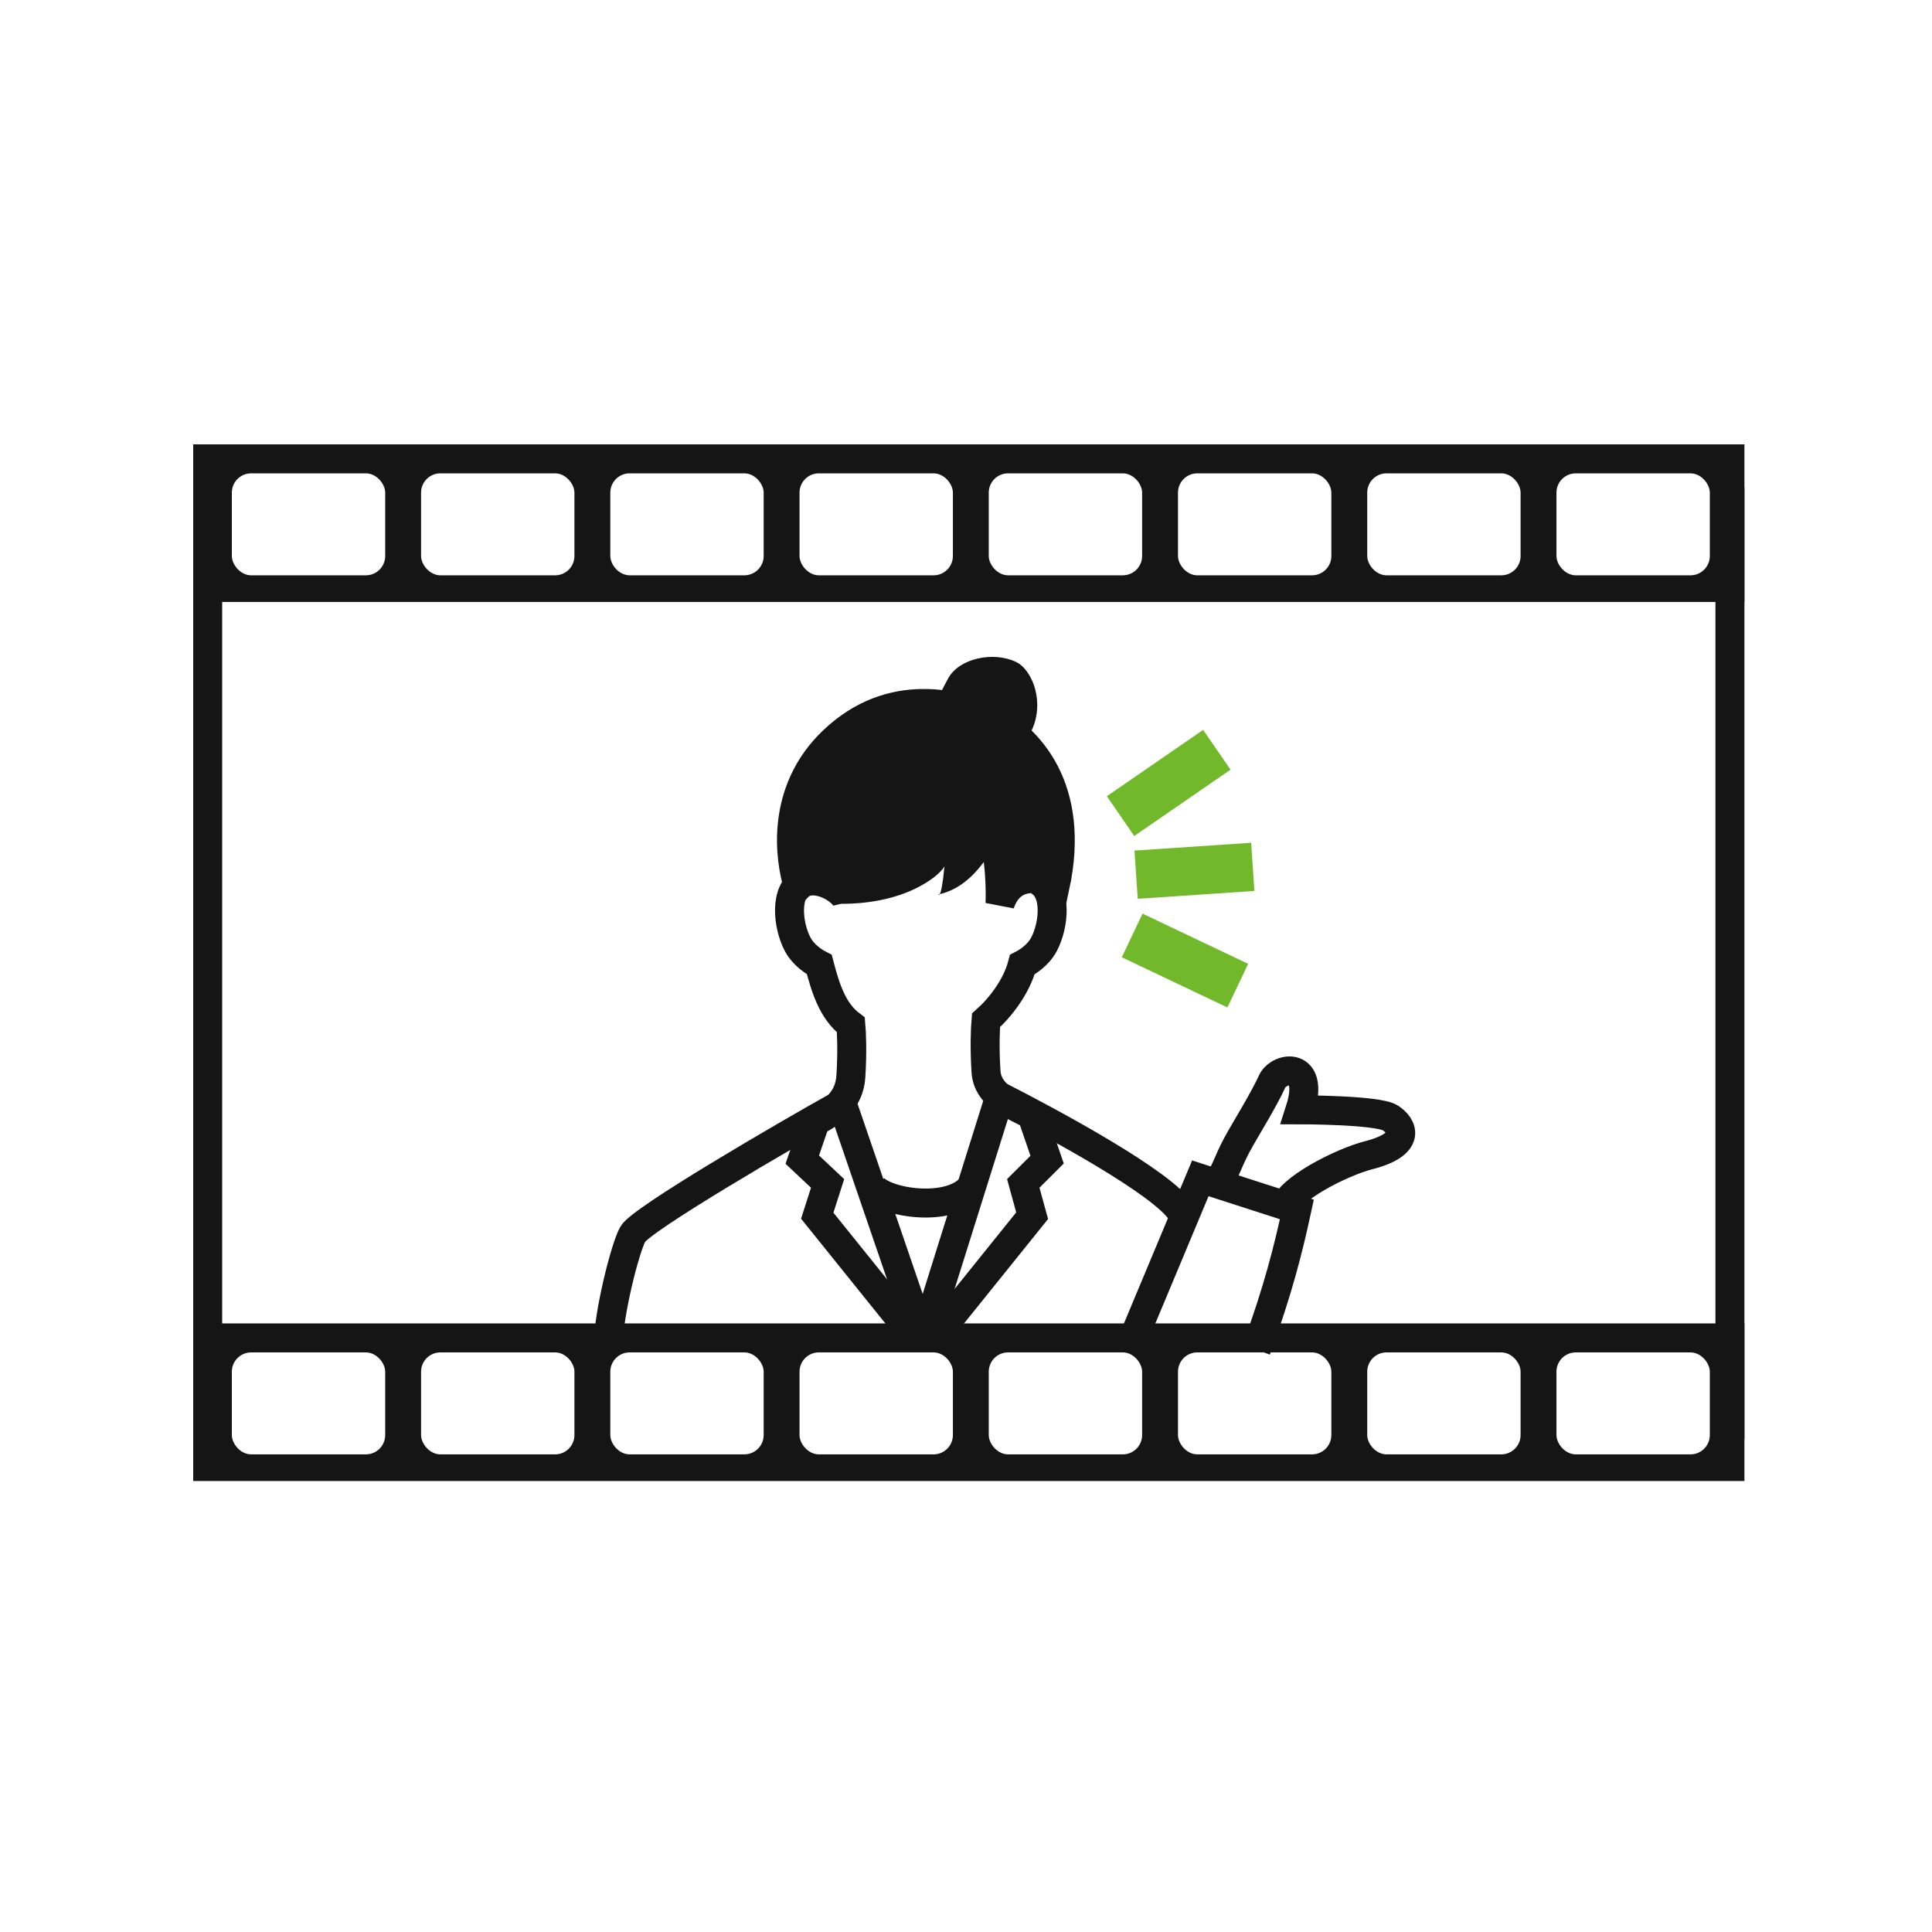 <svg width="200" height="200" viewBox="0 0 200 200" fill="none" xmlns="http://www.w3.org/2000/svg">
<rect width="200" height="200" fill="white"/>
<rect x="21.5" y="51.978" width="157.582" height="95.525" fill="white" stroke="#151515" stroke-width="3"/>
<path d="M125.965 77.615L116 84.484" stroke="#71B82B" stroke-width="5"/>
<path d="M129.687 89.737L117.61 90.547" stroke="#71B82B" stroke-width="5"/>
<path d="M128.134 102.033L117.203 96.838" stroke="#71B82B" stroke-width="5"/>
<rect x="20" y="46" width="160.582" height="16.314" fill="#151515"/>
<rect x="24" y="49" width="15.876" height="10.556" rx="2" fill="white"/>
<rect x="43.589" y="49" width="15.876" height="10.556" rx="2" fill="white"/>
<rect x="82.767" y="49" width="15.876" height="10.556" rx="2" fill="white"/>
<rect x="63.179" y="49" width="15.876" height="10.556" rx="2" fill="white"/>
<rect x="102.356" y="49" width="15.876" height="10.556" rx="2" fill="white"/>
<rect x="121.945" y="49" width="15.876" height="10.556" rx="2" fill="white"/>
<rect x="161.124" y="49" width="15.876" height="10.556" rx="2" fill="white"/>
<rect x="141.535" y="49" width="15.876" height="10.556" rx="2" fill="white"/>
<rect x="20" y="137" width="160.582" height="16.314" fill="#151515"/>
<rect x="24" y="140" width="15.876" height="10.556" rx="2" fill="white"/>
<rect x="43.589" y="140" width="15.876" height="10.556" rx="2" fill="white"/>
<rect x="82.767" y="140" width="15.876" height="10.556" rx="2" fill="white"/>
<rect x="63.179" y="140" width="15.876" height="10.556" rx="2" fill="white"/>
<rect x="102.356" y="140" width="15.876" height="10.556" rx="2" fill="white"/>
<rect x="121.945" y="140" width="15.876" height="10.556" rx="2" fill="white"/>
<rect x="161.124" y="140" width="15.876" height="10.556" rx="2" fill="white"/>
<rect x="141.535" y="140" width="15.876" height="10.556" rx="2" fill="white"/>
<path d="M83.181 116.718C85.226 115.659 87.877 114.588 88.082 111.412C88.246 108.871 88.15 106.882 88.082 106.106C86.153 104.659 85.431 102.185 84.817 99.856C84.317 99.598 83.181 98.904 82.567 97.739C81.564 95.836 81.135 92.234 83.181 91.175" stroke="#151515" stroke-width="3"/>
<path d="M98.168 70.198C99.338 68.121 102.846 67.409 105.184 68.525C107.523 69.64 109.277 75.868 103.43 78.966C100.688 80.419 95.635 78.966 92.906 77.85C95.245 76.735 96.995 72.282 98.168 70.198Z" fill="#151515"/>
<path d="M107.469 115.948C106.412 114.788 102.275 114.105 102.071 110.929C101.907 108.389 102.003 106.4 102.071 105.624C103.503 104.353 105.219 102.185 105.832 99.856C106.332 99.598 107.469 98.904 108.082 97.739C109.085 95.836 109.514 92.234 107.469 91.175" stroke="#151515" stroke-width="3"/>
<path d="M122.323 125.526C120.488 122.488 108.852 116.242 103.5 113.5L95.886 137.777H95.241L87.181 114.242C81.134 117.617 66.336 126.247 65.502 127.765C64.668 129.284 63 136.094 63 138.906" stroke="#151515" stroke-width="3"/>
<path d="M116.842 139.712L124.257 121.98L134.252 125.203C133.392 129.18 132.304 133.586 130.047 139.712" stroke="#151515" stroke-width="3"/>
<path d="M84.601 115.531L83.051 120.045L85.671 122.506L84.601 125.849L95.241 139.067" stroke="#151515" stroke-width="3"/>
<path d="M106.847 115.531L108.397 120.045L105.929 122.506L106.847 125.849L96.208 139.067" stroke="#151515" stroke-width="3"/>
<path d="M90.404 122.947C91.801 124.559 98.243 125.526 100.5 122.947" stroke="#151515" stroke-width="3"/>
<path d="M87.6 93.082C87.6 88.249 88.148 79.422 95.241 77.81C104.388 79.099 103.518 93.565 103.518 93.565C104.726 89.939 108.315 90.874 109.222 91.78C111.397 81.629 106.563 76.378 102.334 74.263C99.212 72.954 92.304 70.935 86.262 76.675C80.76 81.902 81.731 88.859 82.637 91.78C84.087 90.33 86.996 91.874 87.6 93.082Z" fill="#151515" stroke="#151515" stroke-width="3"/>
<path d="M132.963 125.073C133.285 123.139 138.875 120.31 141.668 119.593C146.182 118.433 145.214 116.561 143.925 115.724C142.635 114.886 134.575 114.886 134.575 114.886C136.187 109.858 132.39 110.373 131.673 111.985C130.957 113.597 129.002 116.82 128.449 117.788C127.16 120.045 127.16 120.69 126.192 122.302" stroke="#151515" stroke-width="3"/>
<path d="M103.892 85.18C103.256 87.299 101.053 91.695 97.284 92.56C97.215 92.684 97.158 92.668 97.121 92.595C97.176 92.584 97.23 92.572 97.284 92.56C97.417 92.321 97.596 91.562 97.766 89.693C97.229 90.66 93.833 93.562 87.126 93.562C85.299 88.726 84.999 77.829 95.832 76.797C106.664 75.765 105.719 81.956 103.892 85.18Z" fill="#151515"/>
</svg>
